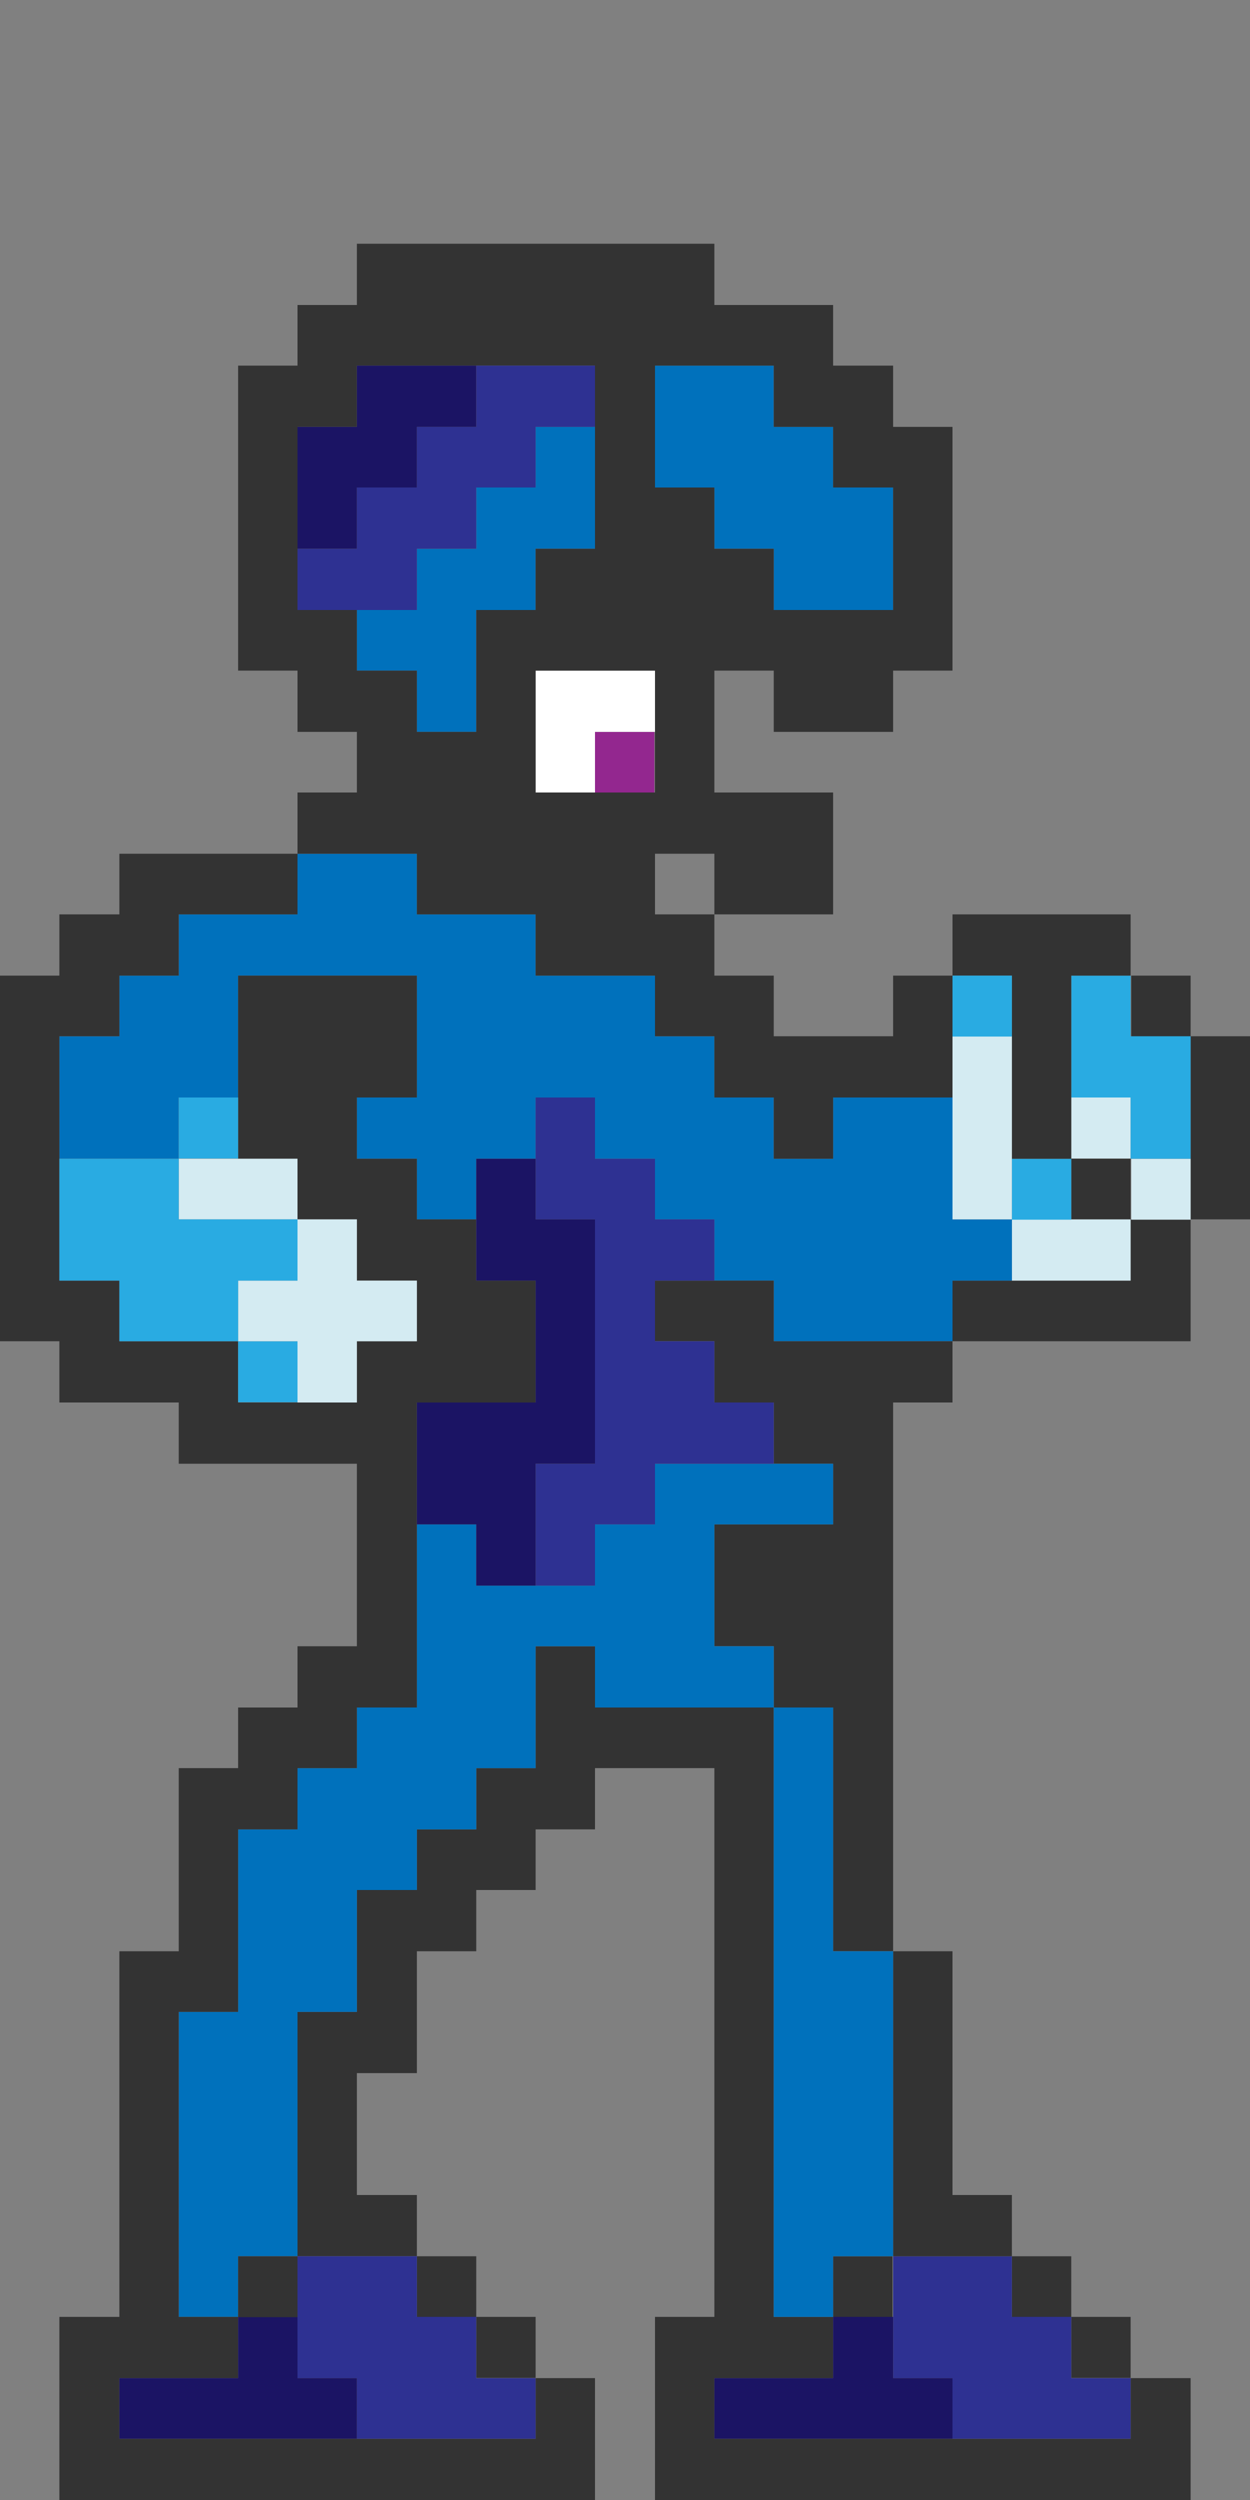 <svg id="Layer_1" data-name="Layer 1" xmlns="http://www.w3.org/2000/svg" viewBox="0 0 200 400">
  <rect x="0" y="0" width="200" height="400" fill="#808080" stroke="none"/>
  <defs>
    <style>
      .cls-1 {
        fill: none;
      }

      .cls-2 {
        fill: #333;
      }

      .cls-3 {
        fill: #d4ebf2;
      }

      .cls-4 {
        fill: #29abe2;
      }

      .cls-5 {
        fill: #0071bc;
      }

      .cls-6 {
        fill: #2e3192;
      }

      .cls-7 {
        fill: #1b1464;
      }

      .cls-8 {
        fill: #93278f;
      }

      .cls-9 {
        fill: #fff;
      }
    </style>
  </defs>
  <title>player</title>
  <g>
    <rect class="cls-1" x="104.8" y="136.6" width="9.5" height="9.75"/>
    <polygon class="cls-2" points="190.5 165.8 190.5 175.6 190.5 185.4 190.5 195.1 200 195.1 200 185.4 200 175.6 200 165.8 190.5 165.8"/>
    <polygon class="cls-2" points="180.9 204.9 171.4 204.9 161.9 204.9 152.4 204.9 152.4 214.6 161.9 214.6 171.4 214.6 180.9 214.6 190.5 214.6 190.5 204.9 190.5 195.1 180.9 195.1 180.9 204.9"/>
    <rect class="cls-3" x="181" y="185.4" width="9.5" height="9.75"/>
    <rect class="cls-2" x="181" y="156.1" width="9.5" height="9.75"/>
    <polygon class="cls-2" points="171.4 390.2 161.9 390.2 152.4 390.2 142.9 390.2 133.3 390.2 123.8 390.2 114.3 390.2 114.3 380.5 123.8 380.5 133.3 380.5 133.3 370.7 123.8 370.7 123.8 361 123.8 351.2 123.8 341.5 123.8 331.7 123.8 321.9 123.8 312.2 123.8 302.4 123.8 292.7 123.8 282.9 123.8 273.2 114.3 273.2 104.8 273.2 95.2 273.2 95.2 263.4 85.7 263.4 85.7 273.2 85.7 282.9 76.2 282.9 76.2 292.7 66.7 292.7 66.7 302.4 57.1 302.4 57.1 312.2 57.1 321.9 47.6 321.9 47.6 331.7 47.6 341.5 47.6 351.2 47.6 361 57.1 361 66.7 361 66.7 351.2 57.1 351.2 57.1 341.5 57.1 331.7 66.7 331.7 66.7 321.9 66.7 312.2 76.2 312.2 76.2 302.4 85.7 302.4 85.7 292.7 95.2 292.7 95.2 282.9 104.8 282.9 114.3 282.9 114.3 292.7 114.3 302.4 114.3 312.2 114.3 321.9 114.3 331.7 114.3 341.5 114.3 351.2 114.3 361 114.3 370.7 104.8 370.7 104.8 380.5 104.8 390.2 104.8 400 114.3 400 123.8 400 133.3 400 142.9 400 152.4 400 161.9 400 171.4 400 180.9 400 190.5 400 190.5 390.2 190.5 380.5 180.9 380.5 180.9 390.2 171.4 390.2"/>
    <rect class="cls-2" x="171.4" y="370.7" width="9.5" height="9.76"/>
    <rect class="cls-2" x="171.4" y="185.4" width="9.5" height="9.75"/>
    <rect class="cls-3" x="171.4" y="175.6" width="9.5" height="9.76"/>
    <polygon class="cls-4" points="171.4 165.8 171.4 175.6 180.9 175.6 180.9 185.4 190.5 185.4 190.5 175.6 190.5 165.8 180.9 165.8 180.9 156.1 171.4 156.1 171.4 165.8"/>
    <rect class="cls-2" x="161.9" y="361" width="9.5" height="9.75"/>
    <polygon class="cls-3" points="161.9 195.1 161.9 204.9 171.4 204.9 180.9 204.9 180.9 195.1 171.4 195.1 161.9 195.1"/>
    <rect class="cls-4" x="161.9" y="185.4" width="9.5" height="9.75"/>
    <polygon class="cls-2" points="161.9 165.8 161.9 175.6 161.9 185.4 171.4 185.4 171.4 175.6 171.4 165.8 171.4 156.1 180.9 156.1 180.9 146.3 171.4 146.3 161.9 146.3 152.4 146.3 152.4 156.1 161.9 156.1 161.9 165.8"/>
    <polygon class="cls-5" points="161.9 204.9 161.9 195.1 152.4 195.1 152.4 185.4 152.4 175.6 142.9 175.6 133.3 175.6 133.3 185.4 123.8 185.4 123.8 175.6 114.3 175.6 114.3 165.8 104.8 165.8 104.8 156.1 95.2 156.1 85.7 156.1 85.7 146.3 76.2 146.3 66.7 146.3 66.7 136.6 57.1 136.6 47.6 136.6 47.6 146.3 38.1 146.3 28.6 146.3 28.6 156.1 19.1 156.1 19.1 165.8 9.5 165.8 9.5 175.6 9.5 185.4 19.1 185.4 28.6 185.4 28.6 175.6 38.1 175.6 38.1 165.8 38.1 156.1 47.6 156.1 57.1 156.1 66.7 156.1 66.7 165.8 66.7 175.6 57.1 175.6 57.1 185.4 66.7 185.4 66.7 195.1 76.2 195.1 76.2 185.4 85.7 185.4 85.7 175.6 95.2 175.6 95.2 185.4 104.8 185.4 104.8 195.1 114.3 195.1 114.3 204.9 123.8 204.9 123.8 214.6 133.3 214.6 142.9 214.6 152.4 214.6 152.4 204.9 161.9 204.9"/>
    <polygon class="cls-3" points="161.9 175.6 161.9 165.8 152.4 165.8 152.4 175.6 152.4 185.4 152.4 195.1 161.9 195.1 161.9 185.4 161.9 175.6"/>
    <rect class="cls-4" x="152.4" y="156.1" width="9.5" height="9.75"/>
    <polygon class="cls-6" points="142.9 361 142.9 370.7 142.9 380.5 152.4 380.5 152.4 390.2 161.9 390.2 171.4 390.2 180.9 390.2 180.9 380.5 171.4 380.5 171.4 370.7 161.9 370.7 161.9 361 152.4 361 142.9 361"/>
    <polygon class="cls-2" points="142.9 331.7 142.9 341.5 142.9 351.2 142.9 361 152.4 361 161.9 361 161.9 351.2 152.4 351.2 152.4 341.5 152.4 331.7 152.4 321.9 152.4 312.2 142.9 312.2 142.9 321.9 142.9 331.7"/>
    <rect class="cls-2" x="133.3" y="361" width="9.5" height="9.75"/>
    <polygon class="cls-2" points="133.3 214.6 123.8 214.6 123.8 204.9 114.3 204.9 104.8 204.9 104.8 214.6 114.3 214.6 114.3 224.4 123.8 224.4 123.8 234.2 133.3 234.2 133.3 243.9 123.8 243.9 114.3 243.9 114.3 253.7 114.3 263.4 123.8 263.4 123.8 273.2 133.3 273.2 133.3 282.9 133.3 292.7 133.3 302.4 133.3 312.2 142.9 312.2 142.9 302.4 142.9 292.7 142.9 282.9 142.9 273.2 142.9 263.4 142.9 253.7 142.9 243.9 142.9 234.2 142.9 224.4 152.4 224.4 152.4 214.6 142.9 214.6 133.3 214.6"/>
    <polygon class="cls-7" points="123.8 380.5 114.3 380.5 114.3 390.2 123.8 390.2 133.3 390.2 142.9 390.2 152.4 390.2 152.4 380.5 142.9 380.5 142.9 370.7 133.3 370.7 133.3 380.5 123.8 380.5"/>
    <polygon class="cls-5" points="133.3 302.4 133.3 292.7 133.3 282.9 133.3 273.2 123.8 273.2 123.8 282.9 123.8 292.7 123.8 302.4 123.8 312.2 123.8 321.9 123.8 331.7 123.8 341.5 123.8 351.2 123.8 361 123.8 370.7 133.3 370.7 133.3 361 142.9 361 142.9 351.2 142.9 341.5 142.9 331.7 142.9 321.9 142.9 312.2 133.3 312.2 133.3 302.4"/>
    <polygon class="cls-5" points="104.8 234.2 104.8 243.9 95.2 243.9 95.2 253.7 85.7 253.7 76.2 253.7 76.2 243.9 66.7 243.9 66.7 253.7 66.7 263.4 66.7 273.2 57.1 273.2 57.1 282.9 47.6 282.9 47.6 292.7 38.1 292.7 38.1 302.4 38.1 312.2 38.1 321.9 28.6 321.9 28.6 331.7 28.6 341.5 28.6 351.2 28.6 361 28.6 370.7 38.1 370.7 38.1 361 47.6 361 47.6 351.2 47.6 341.5 47.6 331.7 47.6 321.9 57.1 321.9 57.1 312.2 57.1 302.4 66.7 302.4 66.7 292.7 76.2 292.7 76.2 282.9 85.7 282.9 85.7 273.2 85.7 263.4 95.2 263.4 95.2 273.2 104.8 273.2 114.3 273.2 123.8 273.2 123.8 263.4 114.3 263.4 114.3 253.7 114.3 243.9 123.8 243.9 133.3 243.9 133.3 234.2 123.8 234.2 114.3 234.2 104.8 234.2"/>
    <polygon class="cls-5" points="104.8 68.3 104.8 78 114.3 78 114.3 87.8 123.8 87.8 123.8 97.6 133.3 97.6 142.9 97.6 142.9 87.8 142.9 78 133.3 78 133.3 68.3 123.8 68.3 123.8 58.5 114.3 58.5 104.8 58.5 104.8 68.3"/>
    <rect class="cls-8" x="95.2" y="117.1" width="9.5" height="9.76"/>
    <polygon class="cls-6" points="95.2 195.1 95.2 204.9 95.2 214.6 95.2 224.4 95.2 234.2 85.7 234.2 85.7 243.9 85.7 253.7 95.2 253.7 95.2 243.9 104.8 243.9 104.8 234.2 114.3 234.2 123.8 234.2 123.8 224.4 114.3 224.4 114.3 214.6 104.8 214.6 104.8 204.9 114.3 204.9 114.3 195.1 104.8 195.1 104.8 185.4 95.2 185.4 95.2 175.6 85.7 175.6 85.7 185.4 85.7 195.1 95.2 195.1"/>
    <polygon class="cls-9" points="85.7 107.3 85.7 117.1 85.7 126.8 95.2 126.8 95.2 117.1 104.8 117.1 104.8 107.3 95.2 107.3 85.7 107.3"/>
    <polygon class="cls-2" points="76.2 390.2 66.7 390.2 57.1 390.2 47.6 390.2 38.1 390.2 28.6 390.2 19.1 390.2 19.1 380.5 28.6 380.5 38.1 380.5 38.1 370.7 28.6 370.7 28.6 361 28.6 351.2 28.6 341.5 28.6 331.7 28.6 321.9 38.1 321.9 38.1 312.2 38.1 302.4 38.1 292.7 47.6 292.7 47.6 282.9 57.1 282.9 57.1 273.2 66.7 273.2 66.7 263.4 66.7 253.7 66.7 243.9 66.7 234.2 66.7 224.4 76.2 224.4 85.7 224.4 85.7 214.6 85.7 204.9 76.2 204.9 76.2 195.1 66.7 195.1 66.7 185.4 57.1 185.4 57.1 175.6 66.7 175.6 66.7 165.8 66.7 156.1 57.1 156.1 47.6 156.1 38.1 156.1 38.1 165.8 38.1 175.6 38.1 185.4 47.6 185.4 47.6 195.1 57.1 195.1 57.1 204.9 66.7 204.9 66.7 214.6 57.1 214.6 57.1 224.4 47.6 224.4 38.1 224.4 38.1 214.6 28.6 214.6 19.1 214.6 19.1 204.9 9.5 204.9 9.5 195.1 9.5 185.4 9.5 175.6 9.5 165.8 19.1 165.8 19.1 156.1 28.6 156.1 28.6 146.3 38.1 146.3 47.6 146.3 47.6 136.6 38.1 136.6 28.6 136.6 19.1 136.6 19.1 146.3 9.5 146.3 9.5 156.1 0 156.1 0 165.8 0 175.6 0 185.4 0 195.1 0 204.9 0 214.6 9.5 214.6 9.5 224.4 19.1 224.4 28.6 224.4 28.6 234.2 38.1 234.2 47.6 234.2 57.1 234.2 57.1 243.9 57.1 253.7 57.1 263.4 47.6 263.4 47.6 273.2 38.1 273.2 38.1 282.9 28.6 282.9 28.6 292.7 28.6 302.4 28.6 312.2 19.1 312.2 19.1 321.9 19.1 331.7 19.1 341.5 19.1 351.2 19.1 361 19.1 370.7 9.5 370.7 9.5 380.5 9.5 390.2 9.5 400 19.1 400 28.6 400 38.1 400 47.6 400 57.1 400 66.7 400 76.2 400 85.7 400 95.2 400 95.2 390.2 95.2 380.5 85.7 380.5 85.7 390.2 76.2 390.2"/>
    <rect class="cls-2" x="76.2" y="370.7" width="9.5" height="9.76"/>
    <polygon class="cls-7" points="85.7 204.9 85.7 214.6 85.7 224.4 76.2 224.4 66.7 224.4 66.7 234.2 66.7 243.9 76.2 243.9 76.2 253.7 85.7 253.7 85.7 243.9 85.7 234.2 95.2 234.2 95.2 224.4 95.2 214.6 95.2 204.9 95.2 195.1 85.7 195.1 85.7 185.4 76.2 185.4 76.2 195.1 76.2 204.9 85.7 204.9"/>
    <rect class="cls-2" x="66.7" y="361" width="9.5" height="9.75"/>
    <polygon class="cls-5" points="76.2 117.1 76.2 107.3 76.2 97.6 85.7 97.6 85.7 87.8 95.2 87.8 95.2 78 95.2 68.3 85.7 68.3 85.7 78 76.2 78 76.2 87.8 66.7 87.8 66.7 97.6 57.1 97.6 57.1 107.3 66.7 107.3 66.7 117.1 76.2 117.1"/>
    <path class="cls-2" d="M66.7,136.6v9.7h19v9.8h19.1v9.7h9.5v9.8h9.5v9.8h9.5v-9.8h19.1V156.1h-9.5v9.7H123.8v-9.7h-9.5v-9.8h-9.5v-9.7h9.5v9.7h19V126.8h-19V107.3h9.5v9.8h19.1v-9.8h9.5v-39h-9.5V58.5h-9.6V48.8h-19V39H57.1v9.8H47.6v9.7H38.1v48.8h9.5v9.8h9.5v9.7H47.6v9.8H66.7Zm38.1-19.5v9.7H85.7V107.3h19.1Zm19-58.6v9.8h9.5V78h9.6V97.6H123.8V87.8h-9.5V78h-9.5V58.5h19ZM57.1,107.3V97.6H47.6V68.3h9.5V58.5H95.2V87.8H85.7v9.8H76.2v19.5H66.7v-9.8Z"/>
    <polygon class="cls-6" points="66.7 87.8 76.2 87.8 76.2 78 85.7 78 85.7 68.3 95.2 68.3 95.2 58.5 85.7 58.5 76.2 58.5 76.2 68.3 66.7 68.3 66.7 78 57.1 78 57.1 87.8 47.6 87.8 47.6 97.6 57.1 97.6 66.7 97.6 66.7 87.8"/>
    <polygon class="cls-6" points="47.6 361 47.6 370.7 47.6 380.5 57.1 380.5 57.1 390.2 66.7 390.2 76.2 390.2 85.7 390.2 85.7 380.5 76.2 380.5 76.2 370.7 66.7 370.7 66.7 361 57.1 361 47.6 361"/>
    <polygon class="cls-7" points="57.1 78 66.7 78 66.7 68.3 76.2 68.3 76.2 58.5 66.7 58.5 57.1 58.5 57.1 68.3 47.6 68.3 47.6 78 47.6 87.8 57.1 87.8 57.1 78"/>
    <polygon class="cls-7" points="38.1 380.5 28.6 380.5 19.1 380.5 19.1 390.2 28.6 390.2 38.1 390.2 47.6 390.2 57.1 390.2 57.1 380.5 47.6 380.5 47.6 370.7 38.1 370.7 38.1 380.5"/>
    <rect class="cls-2" x="38.1" y="361" width="9.5" height="9.75"/>
    <rect class="cls-4" x="38.1" y="214.6" width="9.5" height="9.76"/>
    <polygon class="cls-3" points="38.1 204.9 38.1 214.6 47.6 214.6 47.6 224.4 57.1 224.4 57.1 214.6 66.7 214.6 66.7 204.9 57.1 204.9 57.1 195.1 47.6 195.1 47.6 204.9 38.1 204.9"/>
    <polygon class="cls-3" points="38.1 195.1 47.6 195.1 47.6 185.4 38.1 185.4 28.6 185.4 28.6 195.1 38.1 195.1"/>
    <rect class="cls-4" x="28.6" y="175.6" width="9.5" height="9.76"/>
    <polygon class="cls-4" points="9.5 204.9 19.1 204.9 19.1 214.6 28.6 214.6 38.1 214.6 38.1 204.9 47.6 204.9 47.6 195.1 38.1 195.1 28.6 195.1 28.6 185.4 19.1 185.4 9.5 185.4 9.5 195.1 9.5 204.9"/>
  </g>
</svg>
